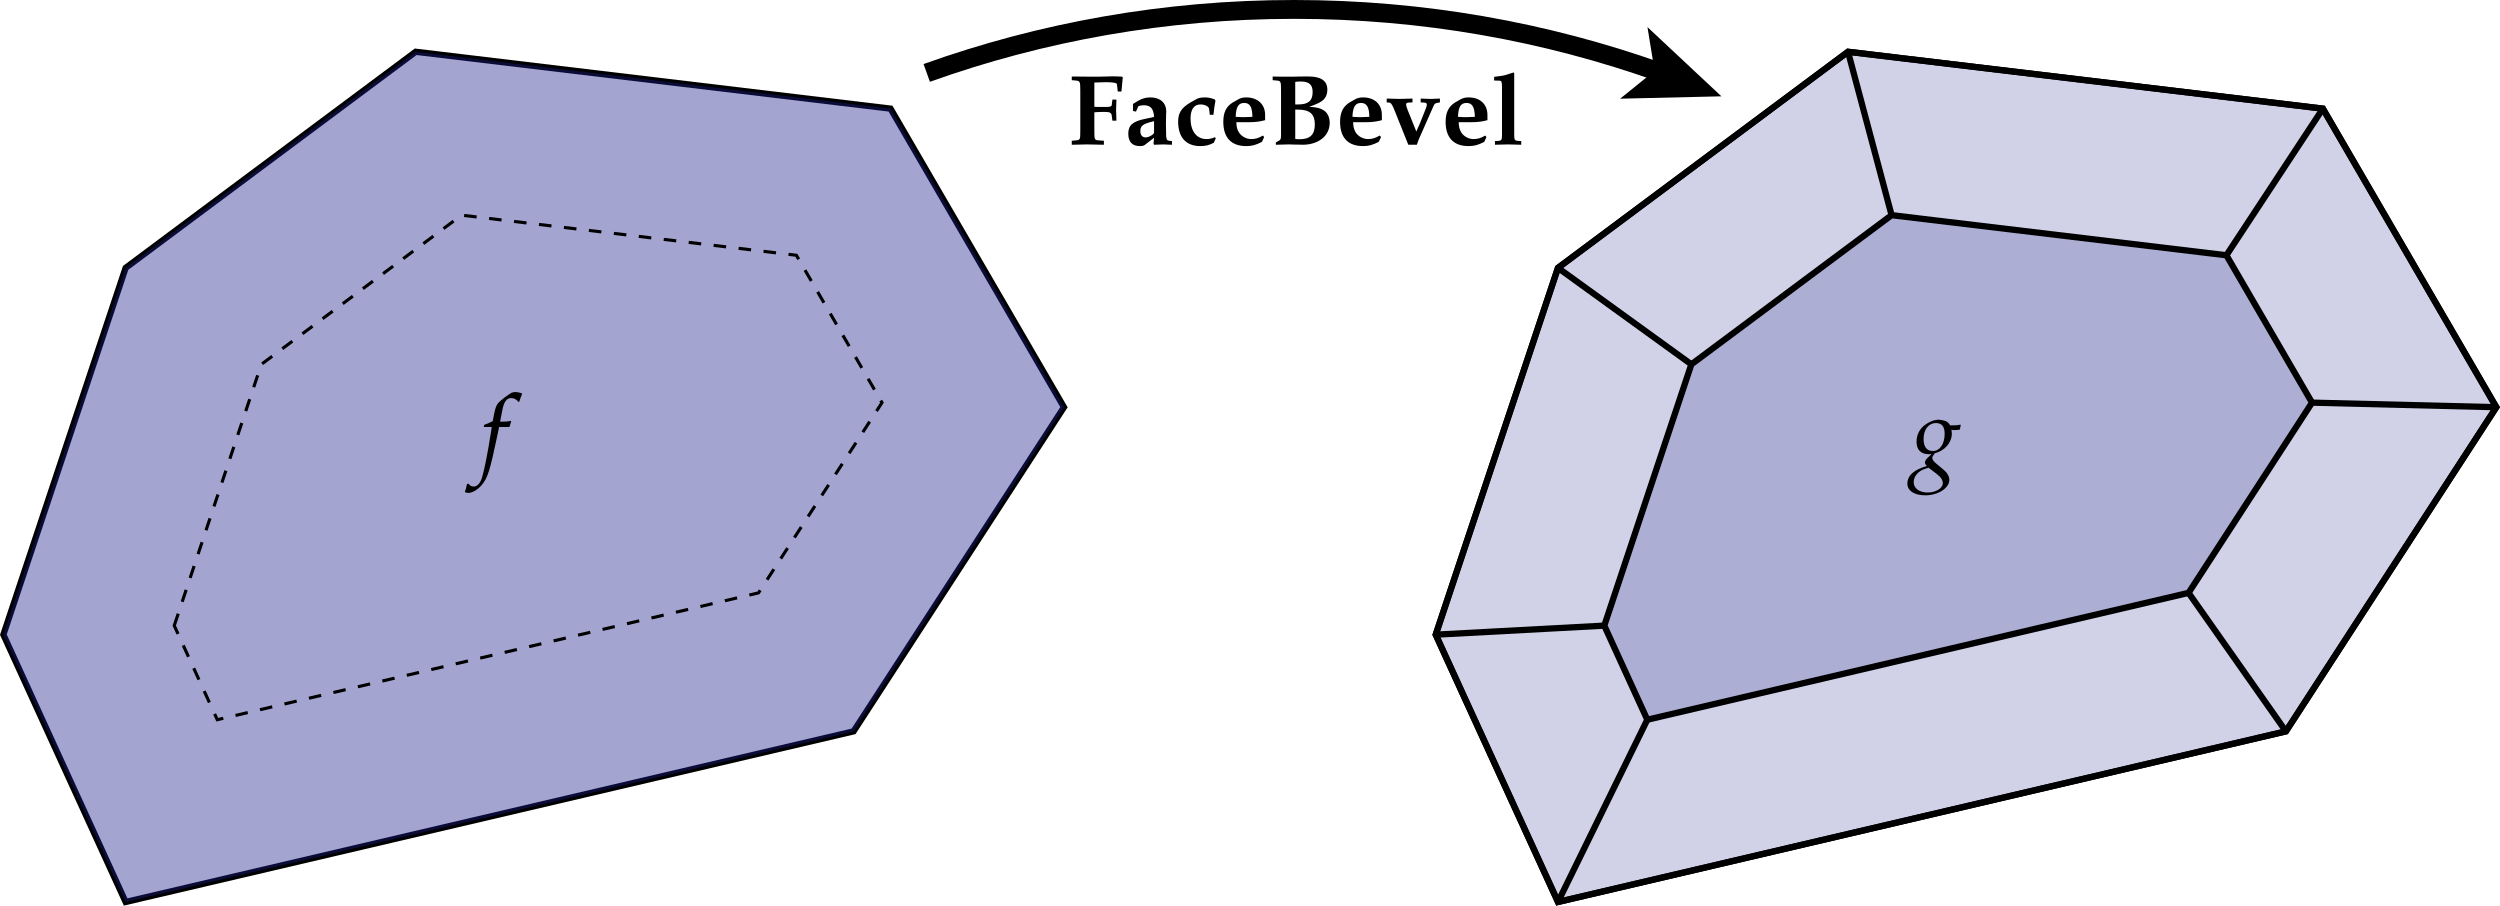 <?xml version="1.0" encoding="utf-8"?>
<!-- Generator: Adobe Illustrator 16.0.4, SVG Export Plug-In . SVG Version: 6.00 Build 0)  -->
<!DOCTYPE svg PUBLIC "-//W3C//DTD SVG 1.1//EN" "http://www.w3.org/Graphics/SVG/1.1/DTD/svg11.dtd">
<svg version="1.1" id="Layer_1" xmlns="http://www.w3.org/2000/svg" xmlns:xlink="http://www.w3.org/1999/xlink" x="0px" y="0px"
	 width="397.95px" height="144.156px" viewBox="0 0 397.95 144.156" enable-background="new 0 0 397.95 144.156"
	 xml:space="preserve">
<g>
	<polygon opacity="0.2" fill="#1B1F8A" enable-background="new    " points="255.37,99.587 269.232,57.996 301.103,34.25 
		354.4,40.633 368.03,64.093 348.375,94.373 262.219,114.564 	"/>
	<g>
		<g>
			<path fill="none" stroke="#000000" stroke-width="3" stroke-miterlimit="10" d="M264.146,11.479
				C245.972,5.018,226.403,1.5,206.012,1.5c-20.525,0-40.219,3.564-58.494,10.107"/>
			<g>
				<polygon points="274.013,15.332 262.243,4.315 263.377,11.275 257.896,15.709 				"/>
			</g>
		</g>
	</g>
	<polygon fill="none" stroke="#000000" stroke-miterlimit="10" points="20,42.64 66.167,8.241 141.754,17.293 169.364,64.819 
		135.87,116.417 20,143.576 0.537,101.028 	"/>
	<polygon opacity="0.4" fill="#1B1F8A" enable-background="new    " points="20,42.64 66.167,8.241 141.754,17.293 169.364,64.819 
		135.87,116.417 20,143.576 0.537,101.028 	"/>
	<polygon fill="none" stroke="#000000" stroke-miterlimit="10" points="247.999,42.64 294.167,8.241 369.754,17.293 397.364,64.819 
		363.87,116.417 247.999,143.576 228.536,101.028 	"/>
	<polygon opacity="0.2" fill="#1B1F8A" enable-background="new    " points="247.999,42.64 294.167,8.241 369.754,17.293 
		397.364,64.819 363.87,116.417 247.999,143.576 228.536,101.028 	"/>
	<polygon fill="none" stroke="#000000" stroke-miterlimit="10" points="247.999,42.64 294.167,8.241 369.754,17.293 397.364,64.819 
		363.87,116.417 247.999,143.576 228.536,101.028 	"/>
	<polygon fill="none" stroke="#000000" stroke-miterlimit="10" points="255.37,99.587 269.232,57.996 301.103,34.25 354.4,40.633 
		368.03,64.093 348.375,94.373 262.219,114.564 	"/>
	<polygon fill="none" stroke="#000000" stroke-width="0.5" stroke-miterlimit="10" stroke-dasharray="2" points="27.735,99.587 
		41.599,57.996 73.469,34.25 126.767,40.633 140.396,64.093 120.741,94.373 34.586,114.564 	"/>
	<line fill="none" stroke="#000000" stroke-miterlimit="10" x1="262.219" y1="114.564" x2="247.999" y2="143.576"/>
	<line fill="none" stroke="#000000" stroke-miterlimit="10" x1="255.37" y1="99.587" x2="228.536" y2="101.028"/>
	<line fill="none" stroke="#000000" stroke-miterlimit="10" x1="269.232" y1="57.996" x2="247.999" y2="42.64"/>
	<line fill="none" stroke="#000000" stroke-miterlimit="10" x1="301.103" y1="34.25" x2="294.167" y2="8.241"/>
	<line fill="none" stroke="#000000" stroke-miterlimit="10" x1="354.4" y1="40.633" x2="369.754" y2="17.293"/>
	<line fill="none" stroke="#000000" stroke-miterlimit="10" x1="368.03" y1="64.093" x2="397.364" y2="64.819"/>
	<line fill="none" stroke="#000000" stroke-miterlimit="10" x1="348.375" y1="94.373" x2="363.87" y2="116.417"/>
	<g>
		<g>
			<defs>
				<rect id="SVGID_1_" x="303.292" y="66.062" width="9" height="13"/>
			</defs>
			<clipPath id="SVGID_2_">
				<use xlink:href="#SVGID_1_"  overflow="visible"/>
			</clipPath>
			<path clip-path="url(#SVGID_2_)" d="M308.165,67.345c0.933,0,1.385,0.561,1.385,1.704c0,1.625-0.771,2.743-1.863,2.743
				c-0.984,0-1.491-0.666-1.491-1.917C306.194,68.384,306.993,67.345,308.165,67.345 M308.217,75.387
				c0.72,0.559,1.039,0.985,1.039,1.519c0,0.824-1.118,1.49-2.424,1.49c-1.305,0-2.209-0.666-2.209-1.624
				c0-0.612,0.293-1.172,0.799-1.599c0.398-0.318,0.746-0.479,1.57-0.719L308.217,75.387z M310.642,68.41
				c0.267,0.054,0.373,0.054,0.532,0.054c0.267,0,0.427-0.027,0.799-0.08l0.134-0.719l-0.054-0.08
				c-0.428,0.106-0.745,0.133-1.624,0.133c-0.24-0.399-0.399-0.559-0.8-0.719c-0.346-0.106-0.746-0.187-1.064-0.187
				c-0.665,0-1.438,0.293-2.156,0.825c-0.879,0.666-1.332,1.571-1.332,2.717c0,1.225,0.692,1.943,1.918,1.943
				c0.133,0,0.319,0,0.479-0.026l-0.641,0.611c-0.266,0.24-0.426,0.533-0.426,0.746c0,0.16,0.107,0.347,0.32,0.533
				c-1.199,0.398-1.705,0.639-2.291,1.117c-0.531,0.452-0.824,1.064-0.824,1.704c0,1.146,1.117,1.864,2.85,1.864
				c2.049,0,3.834-1.146,3.834-2.477c0-0.561-0.346-1.146-1.012-1.679l-0.959-0.799c-0.533-0.427-0.746-0.72-0.746-1.013
				c0-0.159,0.106-0.318,0.32-0.611c0.053-0.054,0.079-0.08,0.105-0.134c1.57-0.372,2.688-1.704,2.688-3.115
				c0-0.133-0.026-0.293-0.053-0.532V68.41H310.642z"/>
		</g>
	</g>
	<g>
		<g>
			<defs>
				<rect id="SVGID_3_" x="73.454" y="61.863" width="10" height="17"/>
			</defs>
			<clipPath id="SVGID_4_">
				<use xlink:href="#SVGID_3_"  overflow="visible"/>
			</clipPath>
			<path clip-path="url(#SVGID_4_)" d="M81.097,67.973c0.08-0.293,0.186-0.666,0.266-0.879l-0.053-0.106l-0.107,0.026
				c-0.398,0.08-0.559,0.106-1.33,0.106h-0.268l0.347-1.783c0.239-1.358,0.692-1.971,1.411-1.971c0.479,0,0.906,0.239,1.145,0.612
				l0.16-0.054c0.08-0.266,0.24-0.745,0.373-1.064l0.08-0.24c-0.267-0.106-0.746-0.213-1.119-0.213
				c-0.159,0-0.426,0.054-0.559,0.106c-0.373,0.187-1.678,1.146-2.051,1.545c-0.346,0.346-0.532,0.825-0.719,1.73l-0.239,1.252
				c-0.64,0.319-0.958,0.452-1.358,0.585l-0.08,0.347h1.279l-0.134,0.905c-0.479,3.089-1.065,6.044-1.411,7.136
				c-0.293,0.933-0.772,1.438-1.332,1.438c-0.372,0-0.532-0.105-0.824-0.453l-0.24,0.055c-0.053,0.373-0.267,1.117-0.346,1.277
				c0.133,0.08,0.372,0.133,0.559,0.133c0.639,0,1.491-0.506,2.131-1.252c0.958-1.145,1.305-2.262,2.476-7.828
				c0.054-0.213,0.159-0.799,0.293-1.411L81.097,67.973"/>
		</g>
	</g>
	<g>
		<path d="M174.197,13.137c0.771-0.027,1.305-0.054,1.837-0.054c1.065,0,1.758,0.106,1.758,0.319l0.133,1.172h0.586l0.213-2.236
			l-0.106-0.134c-0.586-0.026-0.878-0.053-1.491-0.053c-0.373,0-0.985,0.026-2.237,0.053c-0.745,0-1.145,0-1.464,0
			c-0.453,0-0.453,0-2.822-0.026v0.586l0.585,0.053c0.719,0.054,0.772,0.16,0.772,1.545v6.497c0,1.411-0.027,1.438-0.772,1.491
			l-0.585,0.053v0.64c1.917-0.054,1.917-0.054,2.45-0.054c0.532,0,0.532,0,2.663,0.054v-0.64l-0.746-0.053
			c-0.746-0.026-0.772-0.106-0.772-1.491v-2.982c0.453-0.026,0.719-0.054,1.065-0.054h0.799c0.612,0,0.878,0.187,0.905,0.586
			l0.106,0.799h0.639l-0.053-1.704c0-0.187,0-0.399,0.053-1.65h-0.639l-0.106,0.852c-0.027,0.24-0.24,0.319-0.905,0.319h-0.799
			c-0.533,0-0.746,0-1.065-0.026v-3.862"/>
		<path d="M183.703,21.178c-0.293,0.399-0.879,0.692-1.358,0.692c-0.506,0-0.826-0.373-0.826-0.985c0-0.772,0.346-1.092,1.465-1.411
			l0.719-0.187V21.178 M183.703,21.924l-0.08,0.984l0.08,0.134c0.985-0.027,1.251-0.054,1.464-0.054
			c0.188,0,0.427,0.026,1.385,0.054v-0.586l-0.479-0.054c-0.347-0.053-0.426-0.213-0.453-0.958v-0.347
			c0-0.506-0.026-0.958-0.026-1.331c0-0.426,0.026-0.932,0.026-1.545c0.027-0.213,0.027-0.346,0.027-0.452
			c0-1.411-0.959-2.264-2.557-2.264c-0.666,0-1.332,0.187-1.917,0.533l-0.825,0.506v1.118l0.479,0.106l0.346-0.799
			c0.027-0.106,0.479-0.213,0.905-0.213c1.065,0,1.571,0.559,1.625,1.863l-1.385,0.293c-2.023,0.399-2.716,1.039-2.716,2.37
			c0,1.305,0.639,1.971,1.837,1.971c0.373,0,0.639-0.054,0.799-0.187L183.703,21.924z"/>
		<path d="M193.155,18.276c0.106-1.012,0.188-1.544,0.32-2.236l-0.107-0.214c-0.745-0.266-1.064-0.319-1.65-0.319
			c-0.586,0-1.039,0.106-1.411,0.347l-0.853,0.479c-1.41,0.852-1.916,1.65-1.916,3.035c0,2.503,1.251,3.888,3.541,3.888
			c0.799,0,1.385-0.133,2.13-0.532l0.319-0.72l-0.133-0.159c-0.533,0.213-0.905,0.293-1.357,0.293c-1.545,0-2.53-1.252-2.53-3.275
			c0-1.438,0.56-2.237,1.571-2.237c0.719,0,1.331,0.32,1.385,0.692l0.105,0.959L193.155,18.276"/>
		<path d="M198.028,18.649h-0.053c-0.107,0-0.533,0-0.772-0.027l-0.506-0.026c0.054-1.571,0.427-2.21,1.358-2.21
			c0.904,0,1.277,0.639,1.305,2.21L198.028,18.649 M201.383,18.302c0-1.704-1.197-2.796-3.008-2.796
			c-0.56,0-0.959,0.106-1.385,0.373l-0.745,0.426c-1.065,0.64-1.519,1.598-1.519,3.089c0,2.53,1.278,3.861,3.648,3.861
			c0.905,0,1.492-0.16,2.503-0.666l0.346-0.772l-0.186-0.239c-0.746,0.426-1.227,0.56-1.865,0.56c-0.825,0-1.598-0.453-1.997-1.119
			c-0.267-0.452-0.346-0.825-0.373-1.57h2.077c0.906,0,1.625-0.08,2.503-0.319V18.302L201.383,18.302z"/>
		<path d="M206.176,13.031c0.373-0.054,0.613-0.054,0.906-0.054c1.305,0,1.863,0.506,1.863,1.678c0,1.385-0.693,1.97-2.291,1.97
			h-0.479V13.031 M206.176,17.451h0.48c1.838,0,2.637,0.719,2.637,2.343c0,1.651-0.746,2.37-2.449,2.37c-0.24,0-0.4,0-0.666-0.054
			v-4.659H206.176z M206.976,12.178c-0.373,0.026-1.466,0.026-1.729,0.026c-0.213,0-0.693,0-1.412,0l-1.252-0.026v0.586l0.586,0.053
			c0.72,0.054,0.746,0.16,0.746,1.545v7.109c0,0.56-0.054,0.799-0.293,0.905l-0.533,0.293v0.373
			c1.146-0.027,1.572-0.054,2.023-0.054c0.239,0,0.561,0,0.934,0.026c0.852,0,1.276,0.027,1.305,0.027
			c2.557,0,4.312-1.438,4.312-3.488c0-0.825-0.318-1.545-0.879-1.944c-0.56-0.372-1.092-0.532-2.369-0.612
			c1.332-0.479,1.783-0.692,2.289-1.145c0.373-0.373,0.586-0.933,0.586-1.545c0-1.438-0.984-2.13-2.981-2.13L206.976,12.178
			L206.976,12.178z"/>
		<path d="M216.642,18.649h-0.08c-0.08,0-0.533,0-0.746-0.027l-0.532-0.026c0.055-1.571,0.452-2.21,1.358-2.21
			c0.903,0,1.306,0.639,1.331,2.21L216.642,18.649 M219.969,18.302c0-1.704-1.172-2.796-2.98-2.796c-0.56,0-0.986,0.106-1.412,0.373
			l-0.744,0.426c-1.039,0.64-1.519,1.598-1.519,3.089c0,2.53,1.276,3.861,3.647,3.861c0.904,0,1.49-0.16,2.502-0.666l0.373-0.772
			l-0.213-0.239c-0.746,0.426-1.226,0.56-1.838,0.56c-0.852,0-1.623-0.453-2.022-1.119c-0.24-0.452-0.347-0.825-0.373-1.57h2.077
			c0.904,0,1.623-0.08,2.503-0.319L219.969,18.302L219.969,18.302z"/>
		<path d="M224.176,23.042h1.357c0.24-0.719,0.4-1.118,0.613-1.545l2.023-4.58c0.133-0.346,0.293-0.479,0.559-0.532l0.48-0.08
			v-0.612l-1.52,0.054c-0.799-0.027-0.958-0.027-1.544-0.054v0.612l0.612,0.027c0.213,0.026,0.371,0.133,0.371,0.266
			c0,0.187-0.053,0.426-0.158,0.666l-0.958,2.396c-0.16,0.346-0.294,0.666-0.56,1.278l-1.412-3.516
			c-0.16-0.399-0.213-0.639-0.213-0.825c0-0.159,0.133-0.239,0.373-0.266l0.639-0.027v-0.612l-2.051,0.054
			c-0.213,0-0.453,0-2.051-0.054v0.612l0.4,0.027c0.266,0.026,0.451,0.292,0.744,0.984L224.176,23.042"/>
		<path d="M233.417,18.649h-0.053c-0.08,0-0.533,0-0.773-0.027l-0.506-0.026c0.055-1.571,0.426-2.21,1.358-2.21
			c0.905,0,1.278,0.639,1.331,2.21L233.417,18.649 M236.771,18.302c0-1.704-1.171-2.796-2.981-2.796
			c-0.561,0-0.985,0.106-1.412,0.373l-0.746,0.426c-1.037,0.64-1.518,1.598-1.518,3.089c0,2.53,1.279,3.861,3.648,3.861
			c0.904,0,1.49-0.16,2.503-0.666l0.347-0.772l-0.188-0.239c-0.745,0.426-1.225,0.56-1.863,0.56c-0.826,0-1.598-0.453-1.997-1.119
			c-0.239-0.452-0.347-0.825-0.372-1.57h2.076c0.904,0,1.625-0.08,2.503-0.319V18.302z"/>
		<path d="M240.899,11.54l-1.146,0.372c-0.451,0.134-0.984,0.213-1.916,0.32v0.585l0.852,0.027c0.346,0.026,0.4,0.188,0.4,1.118
			v7.455c0,0.853-0.082,0.959-0.562,1.013l-0.56,0.026v0.586l2.052-0.054c0.319,0,1.063,0.026,2.13,0.054v-0.586l-0.531-0.026
			c-0.507-0.054-0.586-0.16-0.586-1.013v-9.771L240.899,11.54"/>
	</g>
</g>
</svg>
